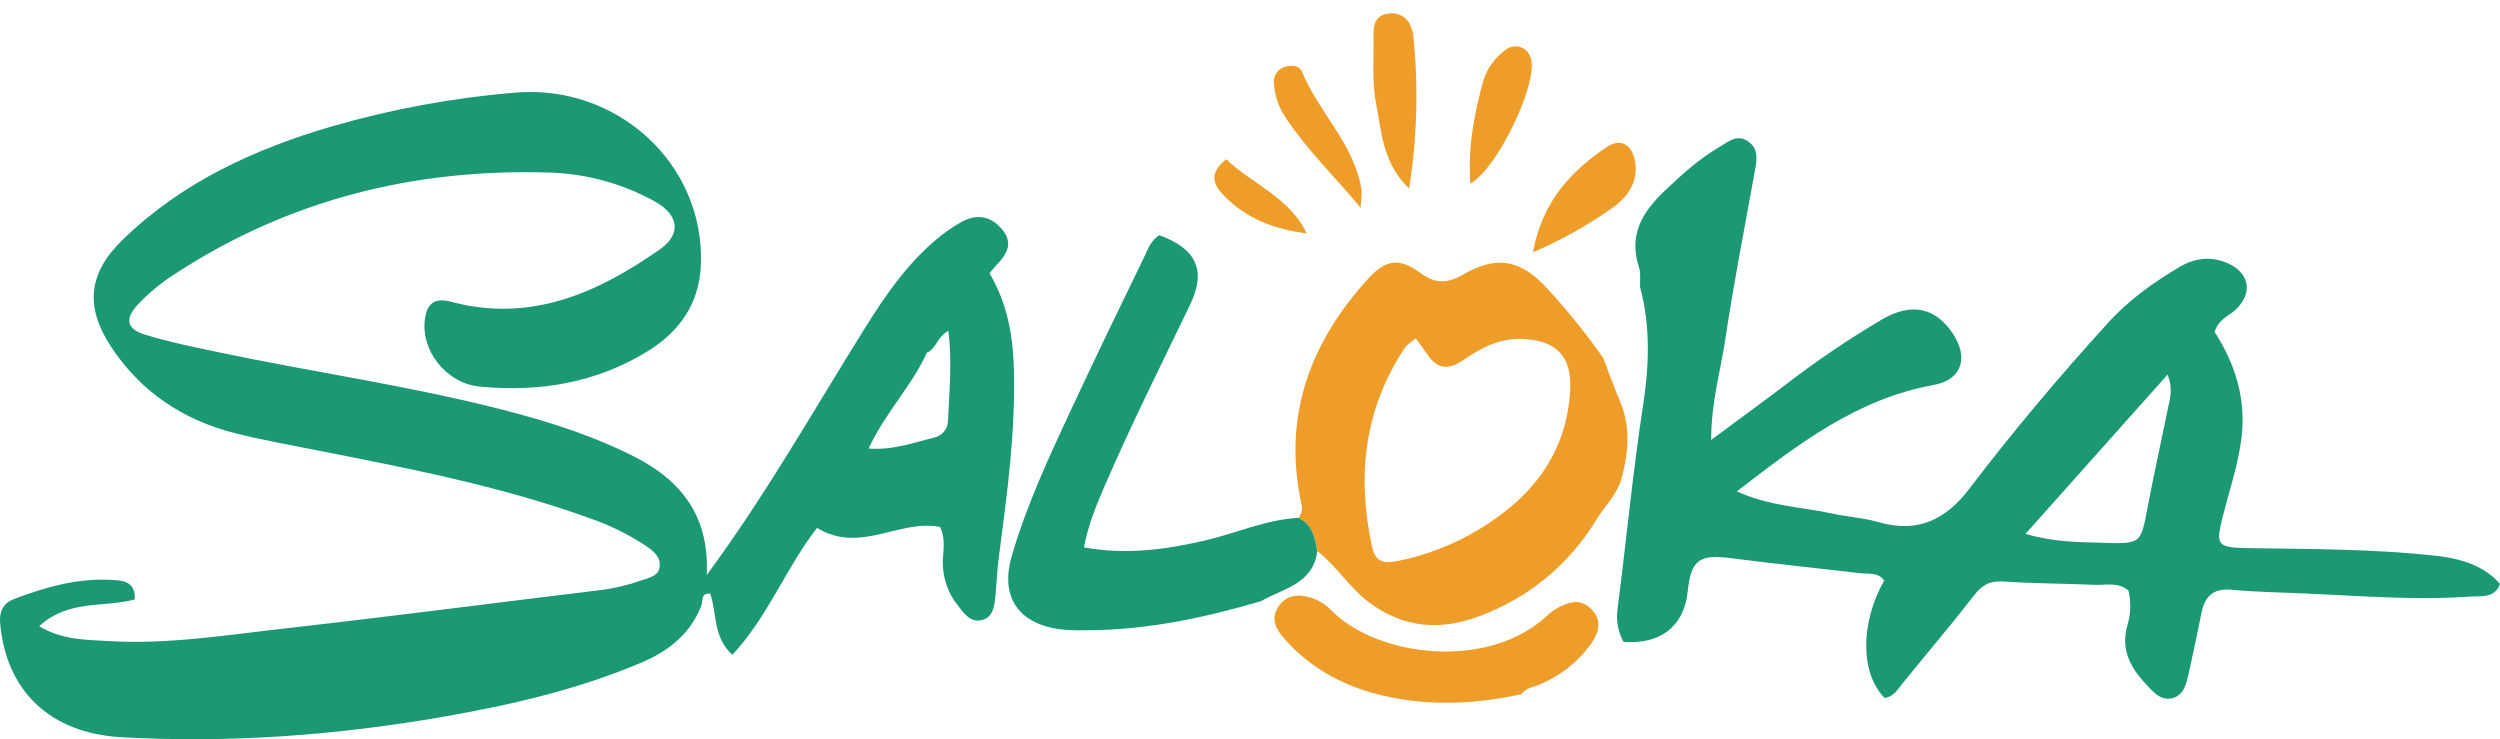 <svg width="186" height="55" viewBox="0 0 186 55" fill="none" xmlns="http://www.w3.org/2000/svg">
<path d="M181.222 41.348C176.561 40.833 171.878 40.855 167.213 40.779C164.929 40.737 164.836 40.554 165.379 38.404C165.879 36.452 166.53 34.531 166.773 32.522C167.123 29.617 166.252 26.994 164.771 24.701C165.069 23.715 165.857 23.505 166.365 23.01C167.633 21.777 167.365 20.298 165.727 19.578C164.496 19.043 163.293 19.191 162.16 19.859C160.211 21.013 158.385 22.324 156.854 24.001C153.244 27.97 149.784 32.071 146.545 36.329C144.763 38.671 142.692 39.689 139.758 38.846C138.642 38.525 137.454 38.454 136.313 38.207C134.024 37.714 131.617 37.657 129.221 36.56C133.806 33.025 138.154 29.679 143.858 28.643C145.949 28.266 146.474 26.634 145.324 24.871C144.028 22.899 142.267 22.465 140.028 23.762C137.522 25.241 135.113 26.873 132.813 28.648C131.097 29.948 129.356 31.215 127.31 32.729C127.31 29.869 128.03 27.522 128.38 25.14C129.003 20.949 129.834 16.779 130.584 12.603C130.729 11.799 130.834 11.008 129.994 10.477C129.198 9.984 128.58 10.549 127.993 10.894C126.472 11.772 125.181 12.938 123.91 14.139C122.216 15.739 121.138 17.46 121.939 19.876C122.091 20.337 122.001 20.862 122.026 21.375C122.807 24.27 122.694 27.246 122.251 30.115C121.476 35.15 121.001 40.224 120.35 45.259C120.222 46.115 120.374 46.989 120.785 47.754C123.537 47.971 125.301 46.588 125.563 44.014C125.814 41.644 126.419 41.22 128.816 41.531C132 41.945 135.2 42.27 138.387 42.648C139.01 42.722 139.735 42.542 140.18 43.197C138.387 46.38 138.404 50.101 140.22 51.935C140.873 51.837 141.164 51.321 141.529 50.87C143.307 48.676 145.141 46.529 146.867 44.295C147.468 43.52 148.045 43.193 149.059 43.264C151.31 43.422 153.589 43.41 155.856 43.511C156.696 43.55 157.607 43.279 158.357 43.945C158.56 44.798 158.532 45.689 158.275 46.529C157.774 48.291 158.475 49.625 159.608 50.846C160.146 51.422 160.719 52.162 161.609 51.948C162.5 51.733 162.67 50.836 162.845 50.066C163.179 48.587 163.491 47.108 163.783 45.629C164.033 44.396 164.634 43.747 166.035 43.878C167.853 44.048 169.684 44.073 171.511 44.154C175.598 44.334 179.686 44.674 183.784 44.386C184.597 44.329 185.61 44.536 185.995 43.442C184.987 42.258 183.433 41.593 181.222 41.348ZM161.287 30.416C160.786 32.869 160.246 35.323 159.773 37.786C159.273 40.463 159.288 40.471 156.436 40.384C154.64 40.328 152.834 40.347 150.697 39.719L161.264 27.874C161.697 28.939 161.442 29.674 161.287 30.416Z" fill="#1B9874"/>
<path d="M96.612 38.528C97.678 39.021 97.836 40.007 98.006 40.993C97.71 43.442 95.477 43.777 93.808 44.729C89.53 45.986 85.192 46.903 80.7 46.891C80.043 46.91 79.385 46.88 78.733 46.802C75.671 46.326 74.408 44.312 75.281 41.341C76.417 37.463 78.133 33.811 79.839 30.16C81.545 26.508 83.304 22.867 85.07 19.245C85.378 18.609 85.593 17.896 86.258 17.499C88.995 18.5 89.775 20.11 88.547 22.662C86.391 27.135 84.169 31.573 82.203 36.121C81.583 37.561 80.967 39.011 80.647 40.727C83.802 41.294 86.713 40.89 89.625 40.219C91.959 39.679 94.173 38.654 96.612 38.528Z" fill="#1B9874"/>
<path d="M104.998 2.077C104.904 1.725 104.679 1.42 104.367 1.223C104.056 1.025 103.681 0.95 103.317 1.012C102.411 1.104 102.166 1.752 102.188 2.561C102.233 4.287 102.048 6.042 102.381 7.704C102.801 9.802 102.849 12.12 104.838 14.028C105.446 10.207 105.544 6.325 105.13 2.479C105.101 2.341 105.057 2.206 104.998 2.077Z" fill="#EE9D29"/>
<path d="M121.623 11.88C121.373 10.734 120.543 10.27 119.555 10.936C116.855 12.748 114.742 15.021 114.051 18.771C116.091 17.897 118.034 16.816 119.847 15.547C121.053 14.721 121.979 13.54 121.623 11.88Z" fill="#EE9D29"/>
<path d="M111.975 3.737C111.206 4.304 110.64 5.097 110.359 6.003C109.698 8.426 109.198 10.882 109.396 13.665C111.439 12.482 114.304 6.417 113.936 4.496C113.753 3.532 112.755 3.12 111.975 3.737Z" fill="#EE9D29"/>
<path d="M96.877 5.359C96.652 4.817 96.014 4.822 95.529 4.994C95.287 5.084 95.082 5.25 94.946 5.467C94.81 5.684 94.751 5.939 94.779 6.192C94.834 7.127 95.148 8.028 95.687 8.798C97.22 11.123 99.231 13.056 101.23 15.455C101.268 14.765 101.343 14.427 101.293 14.109C100.77 10.739 98.136 8.397 96.877 5.359Z" fill="#EE9D29"/>
<path d="M91.226 11.848C89.928 12.889 90.251 13.715 91.064 14.56C92.72 16.267 94.816 17.063 97.22 17.364C95.934 14.671 93.175 13.705 91.226 11.848Z" fill="#EE9D29"/>
<path d="M75.431 27.401C75.359 24.913 74.931 22.544 73.62 20.335C73.803 20.115 73.975 19.886 74.175 19.679C74.948 18.88 75.406 18.047 74.528 17.031C73.692 16.064 72.672 15.909 71.584 16.486C70.883 16.872 70.225 17.329 69.622 17.852C67.426 19.699 65.832 22.043 64.337 24.43C60.517 30.547 56.974 36.831 52.579 42.783C52.794 38.565 50.828 35.826 47.238 33.999C44.236 32.465 41.044 31.439 37.797 30.589C30.66 28.72 23.34 27.709 16.13 26.18C14.347 25.803 12.553 25.441 10.814 24.906C9.426 24.479 9.268 23.74 10.229 22.687C11.072 21.787 12.03 20.998 13.078 20.34C21.476 14.871 30.755 12.546 40.736 12.835C43.532 12.895 46.27 13.633 48.709 14.982C50.502 15.986 50.733 17.408 49.084 18.562C44.446 21.807 39.463 24.03 33.559 22.45C32.336 22.122 31.773 22.571 31.613 23.749C31.3 26.07 33.181 28.525 35.703 28.764C40.101 29.186 44.319 28.496 48.131 26.166C50.565 24.686 52.051 22.573 52.149 19.632C52.399 12.166 45.895 6.217 38.247 6.895C33.66 7.284 29.124 8.122 24.706 9.398C18.902 11.094 13.509 13.574 9.128 17.835C6.559 20.322 6.309 22.815 8.255 25.786C10.467 29.149 13.609 31.25 17.511 32.236C19.488 32.729 21.514 33.094 23.515 33.488C30.387 34.844 37.274 36.166 43.873 38.557C45.325 39.052 46.707 39.727 47.986 40.567C48.539 40.942 49.119 41.358 49.089 42.068C49.057 42.877 48.289 42.98 47.673 43.195C46.71 43.537 45.712 43.774 44.696 43.9C36.941 44.837 29.186 45.855 21.411 46.731C16.986 47.224 12.566 47.963 8.083 47.697C6.382 47.593 4.628 47.623 2.917 46.595C5.051 44.59 7.725 45.217 10.031 44.6C10.101 43.19 9.031 43.183 8.248 43.143C5.726 43.01 3.335 43.691 1.008 44.581C0.258 44.872 -0.055 45.478 0.007 46.306C0.425 51.445 3.775 54.549 9.006 54.847C17.076 55.306 25.076 54.704 33.021 53.319C38.052 52.441 43.028 51.292 47.758 49.28C49.777 48.422 51.381 47.137 52.186 45.039C52.314 44.702 52.129 44.097 52.837 44.169C53.359 45.606 53.002 47.335 54.483 48.723C57.177 45.833 58.513 42.167 60.794 39.272C63.969 41.245 66.973 38.587 69.945 39.208C70.388 40.143 70.145 41.018 70.145 41.861C70.141 43.026 70.541 44.157 71.278 45.066C71.716 45.626 72.194 46.336 73.03 46.139C73.865 45.942 73.983 45.138 74.053 44.413C74.15 43.41 74.188 42.399 74.32 41.403C74.933 36.75 75.566 32.108 75.431 27.401ZM70.531 31.326C70.523 31.616 70.417 31.895 70.23 32.118C70.043 32.342 69.785 32.497 69.497 32.559C67.969 32.924 66.468 33.508 64.627 33.372C65.832 30.734 67.831 28.735 68.957 26.242C69.652 25.968 69.707 25.069 70.561 24.617C70.851 26.984 70.618 29.159 70.531 31.326Z" fill="#1B9874"/>
<path d="M120.523 29.847C120.07 28.794 119.695 27.707 119.284 26.642C118.001 24.811 116.594 23.067 115.074 21.422C113.135 19.316 111.352 18.976 108.84 20.436C107.659 21.116 106.776 21.119 105.668 20.303C104.137 19.178 103.109 19.297 101.838 20.685C97.425 25.5 95.412 31.04 96.835 37.544C96.872 37.715 96.871 37.891 96.832 38.062C96.793 38.232 96.718 38.392 96.61 38.53C97.675 39.023 97.833 40.01 98.003 40.996C99.434 42.103 100.36 43.686 101.828 44.793C104.412 46.738 107.147 46.94 110.063 45.846C113.708 44.498 116.778 41.966 118.767 38.668C119.405 37.638 120.33 36.772 120.658 35.552C121.171 33.631 121.328 31.74 120.523 29.847ZM116.82 29.033C116.57 33.789 113.898 37.09 109.968 39.428C108.155 40.512 106.168 41.287 104.092 41.718C103.194 41.901 102.356 41.965 102.091 40.732C100.938 35.448 101.47 30.448 104.54 25.85C104.688 25.628 104.96 25.488 105.335 25.172C105.728 25.719 105.991 26.06 106.226 26.405C106.939 27.487 107.802 27.519 108.818 26.822C110.146 25.912 111.512 25.155 113.241 25.214C115.772 25.308 116.958 26.489 116.825 29.038L116.82 29.033Z" fill="#EE9D29"/>
<path d="M115.825 45.264C115.571 45.408 115.337 45.583 115.127 45.784C110.786 49.896 102.489 48.908 99.056 45.412C98.649 44.998 98.151 44.682 97.6 44.489C96.64 44.169 95.659 44.243 95.074 45.197C94.543 46.06 94.909 46.797 95.554 47.525C97.555 49.776 100.042 51.102 102.994 51.775C106.419 52.557 109.788 52.384 113.173 51.654C113.551 51.149 114.174 51.109 114.694 50.865C116.168 50.224 117.438 49.202 118.371 47.907C118.924 47.105 119.239 46.193 118.419 45.34C117.598 44.487 116.71 44.773 115.825 45.264Z" fill="#EE9D29"/>
</svg>
